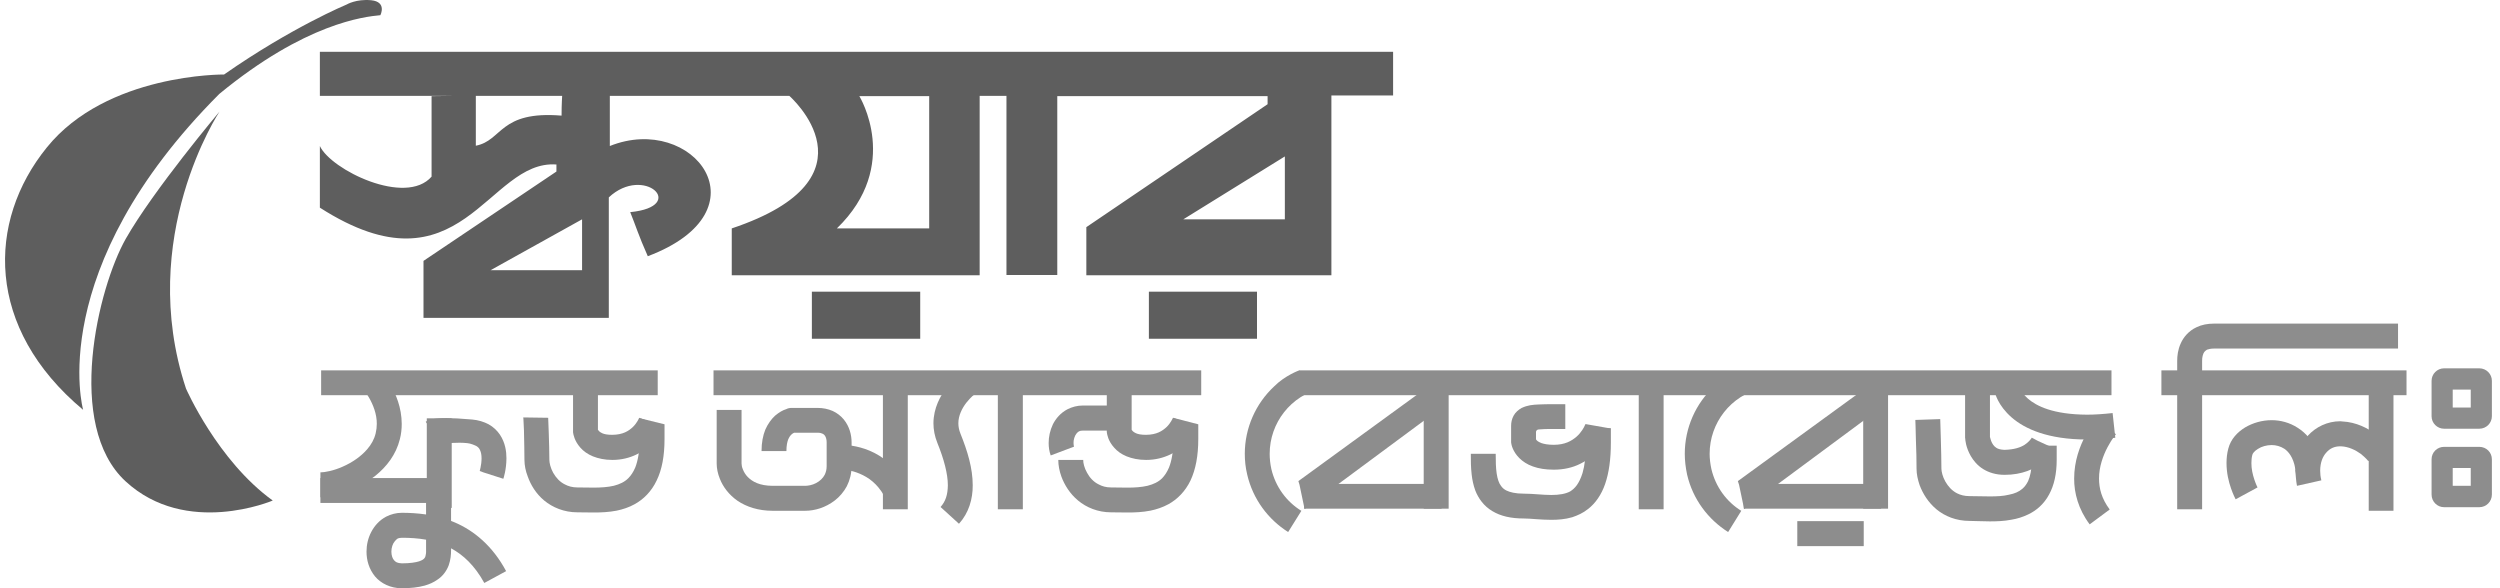 <svg width="170" height="40" viewBox="0 0 170 40" fill="none" xmlns="http://www.w3.org/2000/svg">
<path d="M14.928 7.587C14.928 7.587 9.244 16.138 12.647 26.421C12.647 26.421 14.786 31.321 18.547 34.037C18.547 34.037 12.668 36.544 8.537 32.728C4.405 28.914 6.666 19.57 8.553 16.235C10.447 12.909 14.928 7.587 14.928 7.587Z" fill="#5E5E5E"/>
<path d="M15.237 5.066C15.237 5.066 7.255 4.981 3.181 10.031C-0.893 15.06 -1.007 22.306 5.653 27.869C5.653 27.869 2.974 18.354 14.912 6.388C20.772 1.565 24.785 1.134 25.866 1.033C25.866 1.033 26.33 0.126 25.24 0.016C24.223 -0.082 23.577 0.305 23.577 0.305C23.577 0.305 19.832 1.858 15.237 5.066Z" fill="#5E5E5E"/>
<path d="M50.157 34.057C49.56 33.642 49.161 33.097 48.95 32.557C48.807 32.207 48.734 31.849 48.734 31.516C48.734 30.674 48.734 27.877 48.734 27.877H50.426C50.426 27.877 50.426 30.674 50.426 31.516C50.426 31.602 50.446 31.764 50.52 31.927C50.585 32.097 50.694 32.28 50.849 32.438C51.158 32.748 51.638 33.032 52.549 33.036C54.126 33.036 53.818 33.036 54.744 33.036C54.94 33.036 55.24 32.987 55.493 32.849C55.753 32.715 55.956 32.52 56.078 32.288C56.16 32.121 56.212 31.938 56.212 31.698C56.212 30.166 56.212 30.788 56.212 30.076C56.212 29.93 56.183 29.787 56.127 29.681C56.078 29.592 56.022 29.531 55.924 29.487C55.859 29.454 55.758 29.425 55.59 29.425C54.834 29.425 54.395 29.425 54.151 29.425C54.086 29.425 54.046 29.425 54.005 29.425C53.98 29.438 53.964 29.45 53.923 29.466C53.834 29.527 53.72 29.608 53.606 29.86C53.537 30.027 53.476 30.287 53.476 30.674H51.785C51.785 30.105 51.878 29.612 52.044 29.21C52.215 28.819 52.455 28.498 52.7 28.27C52.98 28.031 53.253 27.884 53.452 27.827C53.573 27.762 53.704 27.738 53.834 27.738C53.834 27.738 54.086 27.738 55.591 27.738C55.965 27.738 56.315 27.811 56.623 27.946C56.933 28.088 57.184 28.291 57.38 28.527C57.77 29.011 57.904 29.572 57.909 30.077C57.909 30.788 57.909 30.166 57.909 31.699C57.909 32.191 57.787 32.663 57.583 33.065C57.372 33.456 57.087 33.785 56.77 34.029C56.136 34.517 55.408 34.733 54.745 34.733C53.818 34.733 54.127 34.733 52.55 34.733C52.541 34.733 52.537 34.733 52.533 34.733C51.572 34.732 50.767 34.468 50.157 34.057Z" fill="#8D8D8D"/>
<path d="M48.519 26.873V25.185H81.683V26.873H48.519Z" fill="#8D8D8D"/>
<path d="M88.346 26.873V25.185H143.581V26.873H88.346Z" fill="#8D8D8D"/>
<path d="M146.976 26.873V25.185H163.643V26.873H146.976Z" fill="#8D8D8D"/>
<path d="M60.038 34.631V26.1H61.729V34.631H60.038Z" fill="#8D8D8D"/>
<path d="M67.853 34.631V26.1H69.553V34.631H67.853Z" fill="#8D8D8D"/>
<path d="M111.435 34.631V26.1H113.125V34.631H111.435Z" fill="#8D8D8D"/>
<path d="M148.049 34.631V26.1H149.744V34.631H148.049Z" fill="#8D8D8D"/>
<path d="M58.46 32.211C57.899 31.967 57.354 31.926 57.094 31.926C57.037 31.926 56.996 31.938 56.972 31.938C56.956 31.938 56.947 31.938 56.939 31.938L56.882 31.438L56.76 30.255C56.785 30.255 56.899 30.247 57.094 30.247C57.508 30.247 58.269 30.287 59.127 30.645C59.981 31.003 60.924 31.698 61.592 32.881L60.119 33.707C59.639 32.87 59.046 32.459 58.46 32.211Z" fill="#8D8D8D"/>
<path d="M63.958 34.476C64.3 34.094 64.446 33.643 64.454 32.996C64.454 32.22 64.186 31.215 63.739 30.114C63.559 29.667 63.474 29.215 63.474 28.784C63.478 27.739 63.95 26.909 64.373 26.353C64.812 25.792 65.218 25.479 65.255 25.454L66.275 26.808C66.267 26.808 66.259 26.816 66.247 26.832C66.219 26.852 66.178 26.893 66.121 26.938C66.007 27.039 65.86 27.202 65.714 27.381C65.417 27.763 65.165 28.271 65.169 28.784C65.169 29.007 65.21 29.227 65.308 29.479C65.796 30.686 66.145 31.85 66.145 32.996C66.153 33.931 65.876 34.887 65.21 35.616L63.958 34.476Z" fill="#8D8D8D"/>
<path d="M39.268 34.838C38.349 34.838 37.577 34.504 37.007 34.037C36.446 33.57 36.089 32.975 35.885 32.398C35.739 32.021 35.666 31.646 35.662 31.276C35.662 30.821 35.645 29.975 35.629 29.263C35.601 28.556 35.584 28.389 35.584 28.385L37.276 28.409C37.276 28.417 37.357 30.263 37.357 31.275C37.357 31.467 37.434 31.824 37.617 32.15C37.804 32.479 38.069 32.776 38.418 32.943C38.645 33.064 38.918 33.146 39.268 33.146C39.63 33.146 40.008 33.158 40.386 33.158C40.862 33.158 41.342 33.125 41.74 33.032C42.146 32.926 42.468 32.776 42.724 32.52C42.903 32.337 43.057 32.121 43.2 31.784C43.37 31.345 43.496 30.718 43.496 29.84L43.468 28.43L45.188 28.852V29.84C45.188 30.999 45.017 31.926 44.652 32.675C44.302 33.418 43.757 33.955 43.159 34.284C42.765 34.504 42.346 34.638 41.935 34.724C41.399 34.829 40.862 34.85 40.386 34.85C39.959 34.85 39.577 34.838 39.268 34.838Z" fill="#8D8D8D"/>
<path d="M41.635 31.275C41.123 31.275 40.683 31.178 40.317 31.032C39.951 30.881 39.667 30.674 39.459 30.434C39.056 29.974 38.987 29.531 38.971 29.425L38.967 29.377V26.571H40.659V29.226C40.659 29.226 40.675 29.238 40.675 29.246C40.716 29.299 40.764 29.373 40.956 29.462C41.089 29.523 41.301 29.568 41.635 29.568C42.359 29.56 42.745 29.312 43.041 29.031C43.31 28.767 43.448 28.458 43.46 28.417C43.46 28.409 43.46 28.409 43.46 28.409L43.7 28.498L43.46 28.417L45.067 28.97C45.042 29.031 44.928 29.332 44.652 29.726C44.392 30.113 43.944 30.588 43.265 30.913C42.817 31.129 42.265 31.275 41.646 31.275H41.635V31.275Z" fill="#8D8D8D"/>
<path d="M133.927 35.422C133.021 35.422 132.243 35.102 131.678 34.631C131.109 34.155 130.756 33.569 130.537 32.996C130.407 32.614 130.325 32.24 130.325 31.87C130.325 31.406 130.312 30.573 130.28 29.861C130.268 29.149 130.243 28.556 130.243 28.556L131.936 28.499C131.936 28.499 132.016 30.861 132.016 31.87C132.016 32.057 132.098 32.419 132.28 32.74C132.467 33.074 132.731 33.366 133.078 33.545C133.31 33.66 133.578 33.736 133.927 33.736C134.372 33.736 134.845 33.756 135.31 33.756C135.777 33.756 136.228 33.736 136.602 33.642C136.994 33.569 137.295 33.435 137.522 33.236C137.673 33.106 137.798 32.943 137.912 32.715C138.051 32.398 138.16 31.939 138.16 31.276V30.304H139.855V31.276C139.855 32.219 139.68 33.004 139.336 33.63C138.994 34.273 138.468 34.724 137.912 34.983C137.543 35.162 137.165 35.276 136.777 35.34C136.274 35.437 135.777 35.454 135.31 35.454C134.793 35.454 134.306 35.422 133.927 35.422Z" fill="#8D8D8D"/>
<path d="M136.294 32.288C135.732 32.288 135.232 32.134 134.845 31.89C134.456 31.646 134.196 31.321 134.016 31.016C133.672 30.422 133.635 29.89 133.635 29.813L133.626 29.789V26.572H135.317V29.711C135.326 29.719 135.326 29.735 135.326 29.744C135.346 29.804 135.367 29.906 135.399 29.988C135.472 30.175 135.586 30.349 135.75 30.451C135.862 30.524 136.009 30.573 136.294 30.59C136.98 30.573 137.395 30.422 137.673 30.247C137.953 30.061 138.09 29.87 138.14 29.796C138.156 29.768 138.16 29.76 138.16 29.76L138.571 29.975L138.156 29.789L139.696 30.492C139.658 30.565 139.441 31.004 138.903 31.44C138.368 31.887 137.504 32.289 136.317 32.289C136.311 32.288 136.301 32.288 136.294 32.288Z" fill="#8D8D8D"/>
<path d="M75.554 34.838C74.652 34.838 73.871 34.504 73.31 34.037C72.749 33.57 72.383 32.975 72.172 32.399C72.037 32.021 71.964 31.646 71.964 31.276H73.659C73.651 31.467 73.734 31.825 73.921 32.15C74.098 32.479 74.367 32.776 74.717 32.943C74.945 33.065 75.212 33.146 75.554 33.146C75.929 33.146 76.307 33.159 76.684 33.159C77.165 33.159 77.636 33.126 78.035 33.032C78.441 32.927 78.767 32.776 79.026 32.52C79.198 32.338 79.352 32.122 79.495 31.785C79.669 31.345 79.792 30.719 79.792 29.841L79.767 28.41L81.483 28.853V29.841C81.483 31 81.305 31.927 80.954 32.675C80.596 33.419 80.052 33.956 79.458 34.284C79.056 34.504 78.636 34.639 78.23 34.724C77.689 34.83 77.165 34.85 76.684 34.85C76.262 34.85 75.875 34.838 75.554 34.838Z" fill="#8D8D8D"/>
<path d="M77.932 31.275C77.416 31.275 76.978 31.178 76.611 31.032C76.245 30.881 75.962 30.674 75.758 30.434C75.343 29.974 75.286 29.531 75.269 29.425L75.262 29.377V26.571H76.952V29.218C76.961 29.226 76.965 29.23 76.968 29.246C77.009 29.299 77.055 29.373 77.25 29.462C77.383 29.523 77.595 29.568 77.932 29.568C78.652 29.56 79.035 29.312 79.336 29.031C79.605 28.767 79.738 28.458 79.758 28.417C79.758 28.409 79.758 28.409 79.758 28.409L79.999 28.498L79.758 28.417L81.356 28.97C81.336 29.031 81.23 29.332 80.958 29.726C80.686 30.113 80.238 30.588 79.564 30.913C79.108 31.129 78.559 31.275 77.941 31.275C77.937 31.275 77.937 31.275 77.937 31.275H77.932V31.275Z" fill="#8D8D8D"/>
<path d="M103.619 35.257C102.761 35.257 102.05 35.102 101.48 34.756C100.899 34.415 100.528 33.886 100.32 33.353C100.187 32.987 100.113 32.625 100.073 32.264C100.016 31.784 100.016 31.312 100.016 30.857H101.708C101.708 31.345 101.716 31.825 101.773 32.191C101.83 32.577 101.927 32.857 102.066 33.036C102.154 33.162 102.261 33.268 102.432 33.353C102.667 33.467 103.034 33.569 103.619 33.569C104.26 33.569 104.907 33.659 105.488 33.659C106.021 33.659 106.47 33.585 106.782 33.41C107.092 33.207 107.374 32.91 107.611 32.17C107.757 31.678 107.846 30.999 107.846 30.096V29.121H109.539V30.096C109.539 31.231 109.409 32.15 109.15 32.906C108.897 33.642 108.489 34.227 107.985 34.614C107.648 34.886 107.279 35.048 106.912 35.172C106.425 35.315 105.937 35.348 105.488 35.348C104.75 35.348 104.082 35.257 103.619 35.257Z" fill="#8D8D8D"/>
<path d="M105.652 31.938C105.091 31.938 104.631 31.861 104.237 31.719C103.845 31.585 103.537 31.37 103.318 31.154C102.863 30.703 102.773 30.231 102.761 30.121L102.756 30.06V28.954C102.756 28.739 102.797 28.499 102.927 28.263C103.057 28.024 103.268 27.857 103.468 27.742C103.875 27.552 104.223 27.519 104.652 27.503C104.939 27.486 105.26 27.486 105.636 27.486C105.87 27.486 106.139 27.486 106.44 27.486V29.17C106.139 29.17 105.871 29.17 105.636 29.17C105.221 29.17 104.884 29.174 104.642 29.202C104.565 29.202 104.455 29.247 104.448 29.377V29.869L104.455 29.885C104.487 29.938 104.553 30.027 104.813 30.129C104.993 30.19 105.257 30.247 105.651 30.247C106.414 30.247 106.863 29.987 107.205 29.694C107.529 29.409 107.724 29.048 107.781 28.901C107.802 28.852 107.813 28.836 107.813 28.836L109.522 29.137L109.408 29.396C109.392 29.437 109.278 29.787 108.977 30.23C108.676 30.649 108.196 31.186 107.444 31.544C106.952 31.791 106.351 31.938 105.656 31.938L105.652 31.938Z" fill="#8D8D8D"/>
<path d="M21.788 32.121C22.073 32.125 22.694 32.007 23.305 31.732C23.915 31.467 24.533 31.056 24.963 30.556C25.248 30.231 25.451 29.865 25.545 29.467C25.598 29.247 25.622 29.032 25.622 28.828C25.63 28.157 25.37 27.519 25.094 27.039C24.826 26.572 24.549 26.275 24.516 26.238C24.516 26.235 24.516 26.235 24.516 26.235L24.744 26.019L24.516 26.238L25.728 25.344C25.761 25.384 26.134 25.47 26.529 26.133C26.915 26.779 27.313 27.707 27.318 28.828C27.318 29.154 27.281 29.524 27.191 29.865C26.927 30.927 26.28 31.74 25.541 32.338C24.809 32.927 23.963 33.334 23.207 33.574C22.695 33.728 22.223 33.817 21.788 33.817V32.121Z" fill="#8D8D8D"/>
<path d="M29.022 34.537V28.446H30.717V34.537H29.022Z" fill="#8D8D8D"/>
<path d="M21.788 34.2V32.508H30.237V34.2H21.788Z" fill="#8D8D8D"/>
<path d="M32.868 32.121L32.62 32.028C32.624 32.02 32.628 32.007 32.633 31.979C32.648 31.938 32.665 31.869 32.677 31.792C32.714 31.621 32.746 31.398 32.746 31.166C32.746 30.955 32.714 30.759 32.649 30.625C32.592 30.491 32.535 30.422 32.405 30.337C32.312 30.288 32.006 30.15 31.77 30.133C31.039 30.06 30.485 30.157 30.136 30.157L30.339 30.129C29.941 30.121 29.762 30.149 29.738 30.166V30.149L29.746 30.157L29.648 29.832L29.518 29.478L28.949 28.681C29.112 28.572 29.25 28.527 29.449 28.498C29.653 28.458 29.925 28.43 30.34 28.43C30.755 28.43 31.324 28.458 32.105 28.527C32.52 28.563 32.898 28.681 33.218 28.848C33.552 29.031 33.808 29.284 33.991 29.552C34.361 30.105 34.438 30.699 34.438 31.166C34.434 31.939 34.243 32.512 34.227 32.557L32.868 32.121Z" fill="#8D8D8D"/>
<path d="M25.5 39.195C25.09 38.691 24.923 38.097 24.923 37.512C24.923 37.056 25.024 36.593 25.248 36.17C25.459 35.763 25.805 35.364 26.268 35.127C26.586 34.968 26.943 34.87 27.326 34.87C27.826 34.87 28.387 34.899 28.972 34.984C28.972 34.424 28.972 33.993 28.972 33.993H30.672C30.672 33.993 30.672 34.647 30.672 35.422C30.754 35.455 30.843 35.486 30.932 35.528C32.221 36.08 33.494 37.113 34.416 38.837L32.933 39.642C32.27 38.438 31.493 37.73 30.672 37.284C30.672 37.333 30.672 37.365 30.672 37.422C30.672 37.723 30.643 38.065 30.513 38.438C30.379 38.797 30.119 39.179 29.736 39.423C29.484 39.602 29.191 39.731 28.875 39.821C28.431 39.943 27.927 40 27.325 40C27.317 40 27.305 40 27.297 40C26.566 40 25.899 39.674 25.5 39.195ZM27.326 36.569C27.204 36.569 27.119 36.593 27.049 36.616C26.972 36.665 26.907 36.73 26.842 36.812C26.704 36.966 26.614 37.243 26.614 37.511C26.614 37.771 26.695 37.991 26.797 38.097C26.907 38.219 27.005 38.292 27.326 38.308C27.883 38.308 28.273 38.243 28.501 38.17C28.737 38.088 28.819 38.015 28.859 37.959C28.895 37.919 28.916 37.886 28.933 37.812C28.956 37.73 28.981 37.585 28.973 37.422C28.973 37.235 28.973 36.991 28.973 36.698C28.42 36.6 27.855 36.568 27.338 36.568C27.33 36.569 27.33 36.569 27.326 36.569Z" fill="#8D8D8D"/>
<path d="M21.837 26.873V25.185H44.725V26.873H21.837Z" fill="#8D8D8D"/>
<path d="M71.309 30.121C71.309 29.71 71.398 29.271 71.598 28.852C71.797 28.458 72.122 28.075 72.586 27.831C72.899 27.673 73.252 27.575 73.64 27.575C74.911 27.575 75.802 27.575 75.802 27.575V29.279C75.802 29.279 74.911 29.279 73.64 29.279C73.512 29.279 73.439 29.299 73.371 29.332C73.309 29.364 73.252 29.417 73.192 29.494C73.078 29.637 72.993 29.905 73 30.12C73 30.231 73.017 30.328 73.033 30.373L71.448 30.97C71.346 30.69 71.309 30.41 71.309 30.121Z" fill="#8D8D8D"/>
<path d="M88.684 34.589V32.906H98.028V34.589H88.684Z" fill="#8D8D8D"/>
<path d="M96.812 34.59V26.161H98.508V34.59H96.812Z" fill="#8D8D8D"/>
<path d="M88.29 32.715L96.974 26.392L98.003 27.734L88.712 34.615L88.367 32.967L88.29 32.715Z" fill="#8D8D8D"/>
<path d="M122.216 37.137V35.437H126.734V37.137H122.216Z" fill="#8D8D8D"/>
<path d="M136.787 28.381C135.859 27.572 135.652 26.73 135.636 26.608L137.295 26.274L136.957 26.348L137.295 26.254C137.295 26.254 137.295 26.275 137.302 26.283C137.311 26.311 137.335 26.377 137.374 26.454C137.461 26.613 137.611 26.852 137.901 27.109C138.466 27.6 139.591 28.186 141.922 28.198C142.442 28.198 143.016 28.158 143.658 28.088L143.84 29.768C143.146 29.853 142.507 29.886 141.922 29.886C141.913 29.886 141.902 29.886 141.897 29.886C139.295 29.885 137.701 29.182 136.787 28.381Z" fill="#8D8D8D"/>
<path d="M141.043 32.541C141.043 31.345 141.43 30.337 141.815 29.613C142.198 28.897 142.572 28.458 142.597 28.43L143.882 29.531C143.882 29.531 143.882 29.531 143.882 29.535C143.873 29.544 143.857 29.555 143.848 29.572C143.816 29.608 143.775 29.674 143.718 29.742C143.609 29.905 143.458 30.129 143.313 30.409C143.016 30.97 142.732 31.735 142.734 32.54C142.734 33.207 142.905 33.902 143.459 34.646L142.097 35.656C141.327 34.63 141.036 33.516 141.043 32.541Z" fill="#8D8D8D"/>
<path d="M148.049 25.771C148.049 25.771 148.049 25.259 148.049 24.543C148.049 24.193 148.096 23.778 148.288 23.356C148.468 22.941 148.826 22.502 149.361 22.253C149.712 22.082 150.115 22.005 150.566 22.005C151.94 22.005 163.066 22.005 163.066 22.005V23.701C163.066 23.701 151.94 23.701 150.566 23.701C150.313 23.701 150.174 23.749 150.076 23.778C149.992 23.839 149.939 23.872 149.894 23.932C149.801 24.051 149.737 24.303 149.744 24.543C149.744 25.259 149.744 25.771 149.744 25.771H148.049Z" fill="#8D8D8D"/>
<path d="M151.708 33.207C151.553 32.76 151.403 32.171 151.403 31.483C151.403 31.166 151.437 30.833 151.526 30.499C151.697 29.853 152.143 29.389 152.663 29.068C153.191 28.759 153.811 28.572 154.474 28.572C155.062 28.572 155.689 28.727 156.254 29.097C156.817 29.45 157.295 30.028 157.6 30.768L156.081 31.886C155.948 31.069 155.591 30.691 155.336 30.516C155.071 30.349 154.777 30.264 154.474 30.264C154.137 30.264 153.786 30.361 153.542 30.524C153.29 30.674 153.176 30.845 153.16 30.927C153.112 31.105 153.096 31.293 153.096 31.484C153.082 32.264 153.485 33.098 153.511 33.147L153.486 33.159L152.023 33.952C152.004 33.915 151.854 33.631 151.708 33.207Z" fill="#8D8D8D"/>
<path d="M156.071 32.008C156.071 31.089 156.372 30.255 156.926 29.637C157.47 29.031 158.268 28.645 159.138 28.645C159.17 28.645 159.218 28.657 159.259 28.657C160.253 28.702 161.032 29.137 161.554 29.523C162.073 29.918 162.358 30.284 162.394 30.32L161.048 31.349L161.399 31.089L161.048 31.357C161.048 31.357 161.048 31.357 161.048 31.349C161.045 31.345 161.041 31.345 161.025 31.333C161.009 31.313 160.984 31.276 160.934 31.227C160.845 31.138 160.715 31.003 160.538 30.866C160.187 30.613 159.724 30.374 159.191 30.349C159.161 30.349 159.154 30.349 159.138 30.349C158.735 30.349 158.43 30.499 158.195 30.767C157.947 31.032 157.772 31.455 157.772 32.008C157.772 32.207 157.792 32.423 157.853 32.663L156.195 33.036C156.119 32.687 156.119 32.264 156.071 32.008Z" fill="#8D8D8D"/>
<path d="M161.073 34.732V26.177H162.756V34.732H161.073Z" fill="#8D8D8D"/>
<path d="M116.566 26.274C115.308 27.434 114.565 29.096 114.565 30.857C114.565 31.321 114.622 31.797 114.722 32.268C115.11 33.952 116.158 35.324 117.513 36.178L118.406 34.736C117.411 34.122 116.663 33.118 116.374 31.894C116.297 31.54 116.255 31.186 116.255 30.857C116.255 28.767 117.686 26.892 119.801 26.401L116.566 26.274Z" fill="#8D8D8D"/>
<path d="M89.883 26.401C87.769 26.893 86.338 28.767 86.338 30.857C86.338 31.186 86.374 31.54 86.452 31.895C86.741 33.118 87.493 34.122 88.493 34.737L87.594 36.178C86.24 35.324 85.199 33.952 84.809 32.268C84.695 31.796 84.646 31.321 84.646 30.858C84.646 29.097 85.395 27.434 86.643 26.275C87.379 25.531 88.346 25.185 88.346 25.185L89.883 26.401Z" fill="#8D8D8D"/>
<path d="M118.577 34.589V32.906H127.917V34.589H118.577Z" fill="#8D8D8D"/>
<path d="M126.698 34.59V26.161H128.388V34.59H126.698Z" fill="#8D8D8D"/>
<path d="M118.174 32.715L126.86 26.392L127.894 27.734L118.602 34.615L118.256 32.967L118.174 32.715Z" fill="#8D8D8D"/>
<path d="M166.197 29.153C165.725 29.153 165.347 28.767 165.347 28.307V25.892C165.347 25.433 165.726 25.046 166.197 25.046H168.596C169.068 25.046 169.448 25.433 169.448 25.892V28.307C169.448 28.767 169.067 29.153 168.596 29.153H166.197ZM168.011 27.714V26.494H166.785V27.714H168.011Z" fill="#8D8D8D"/>
<path d="M166.197 34.489C165.725 34.489 165.347 34.103 165.347 33.631V31.232C165.347 30.76 165.726 30.386 166.197 30.386H168.596C169.068 30.386 169.448 30.76 169.448 31.232V33.631C169.448 34.103 169.067 34.489 168.596 34.489H166.197ZM168.011 33.036V31.825H166.785V33.036H168.011Z" fill="#8D8D8D"/>
<path d="M85.476 19.834H78.124V23.035H85.476V19.834Z" fill="#5E5E5E"/>
<path d="M62.575 19.834H55.207V23.035H62.575V19.834Z" fill="#5E5E5E"/>
<path d="M21.751 6.517H31.03L29.347 6.538C29.347 6.538 29.347 10.706 29.347 12.011C27.586 14.036 22.508 11.552 21.751 9.93C21.751 11.417 21.751 12.312 21.751 14.121C31.388 20.294 33.14 10.836 37.837 11.186C37.837 11.466 37.837 11.665 37.837 11.665L28.798 17.74V21.615H41.399V16.882C41.399 15.43 41.399 14.048 41.399 13.422C43.786 11.185 46.823 14.036 42.855 14.426C43.2 15.268 43.432 16.041 44.05 17.423C52.247 14.328 47.136 7.652 41.468 9.929C41.468 8.363 41.468 6.517 41.468 6.517H53.671C53.671 6.517 60.058 12.084 49.759 15.532C49.759 16.817 49.759 18.716 49.759 18.716H66.617V12.97V6.517H68.439V18.699H71.895V6.538H86.196V7.087L73.871 15.446V18.716H90.535V12.97V6.493H94.731V3.524H21.751V6.517ZM87.37 12.971V14.914H80.466L87.37 10.637V12.971ZM58.436 6.538H63.185V12.971V15.532C63.185 15.532 58.964 15.532 56.907 15.532C61.331 11.255 58.436 6.538 58.436 6.538ZM39.581 16.882V18.375H33.356L39.581 14.914V16.882ZM38.187 7.863C33.949 7.514 34.181 9.555 32.356 9.909C32.356 8.498 32.356 6.652 32.356 6.517H38.227C38.227 6.517 38.187 7.087 38.187 7.863Z" fill="#5E5E5E"/>
</svg>
